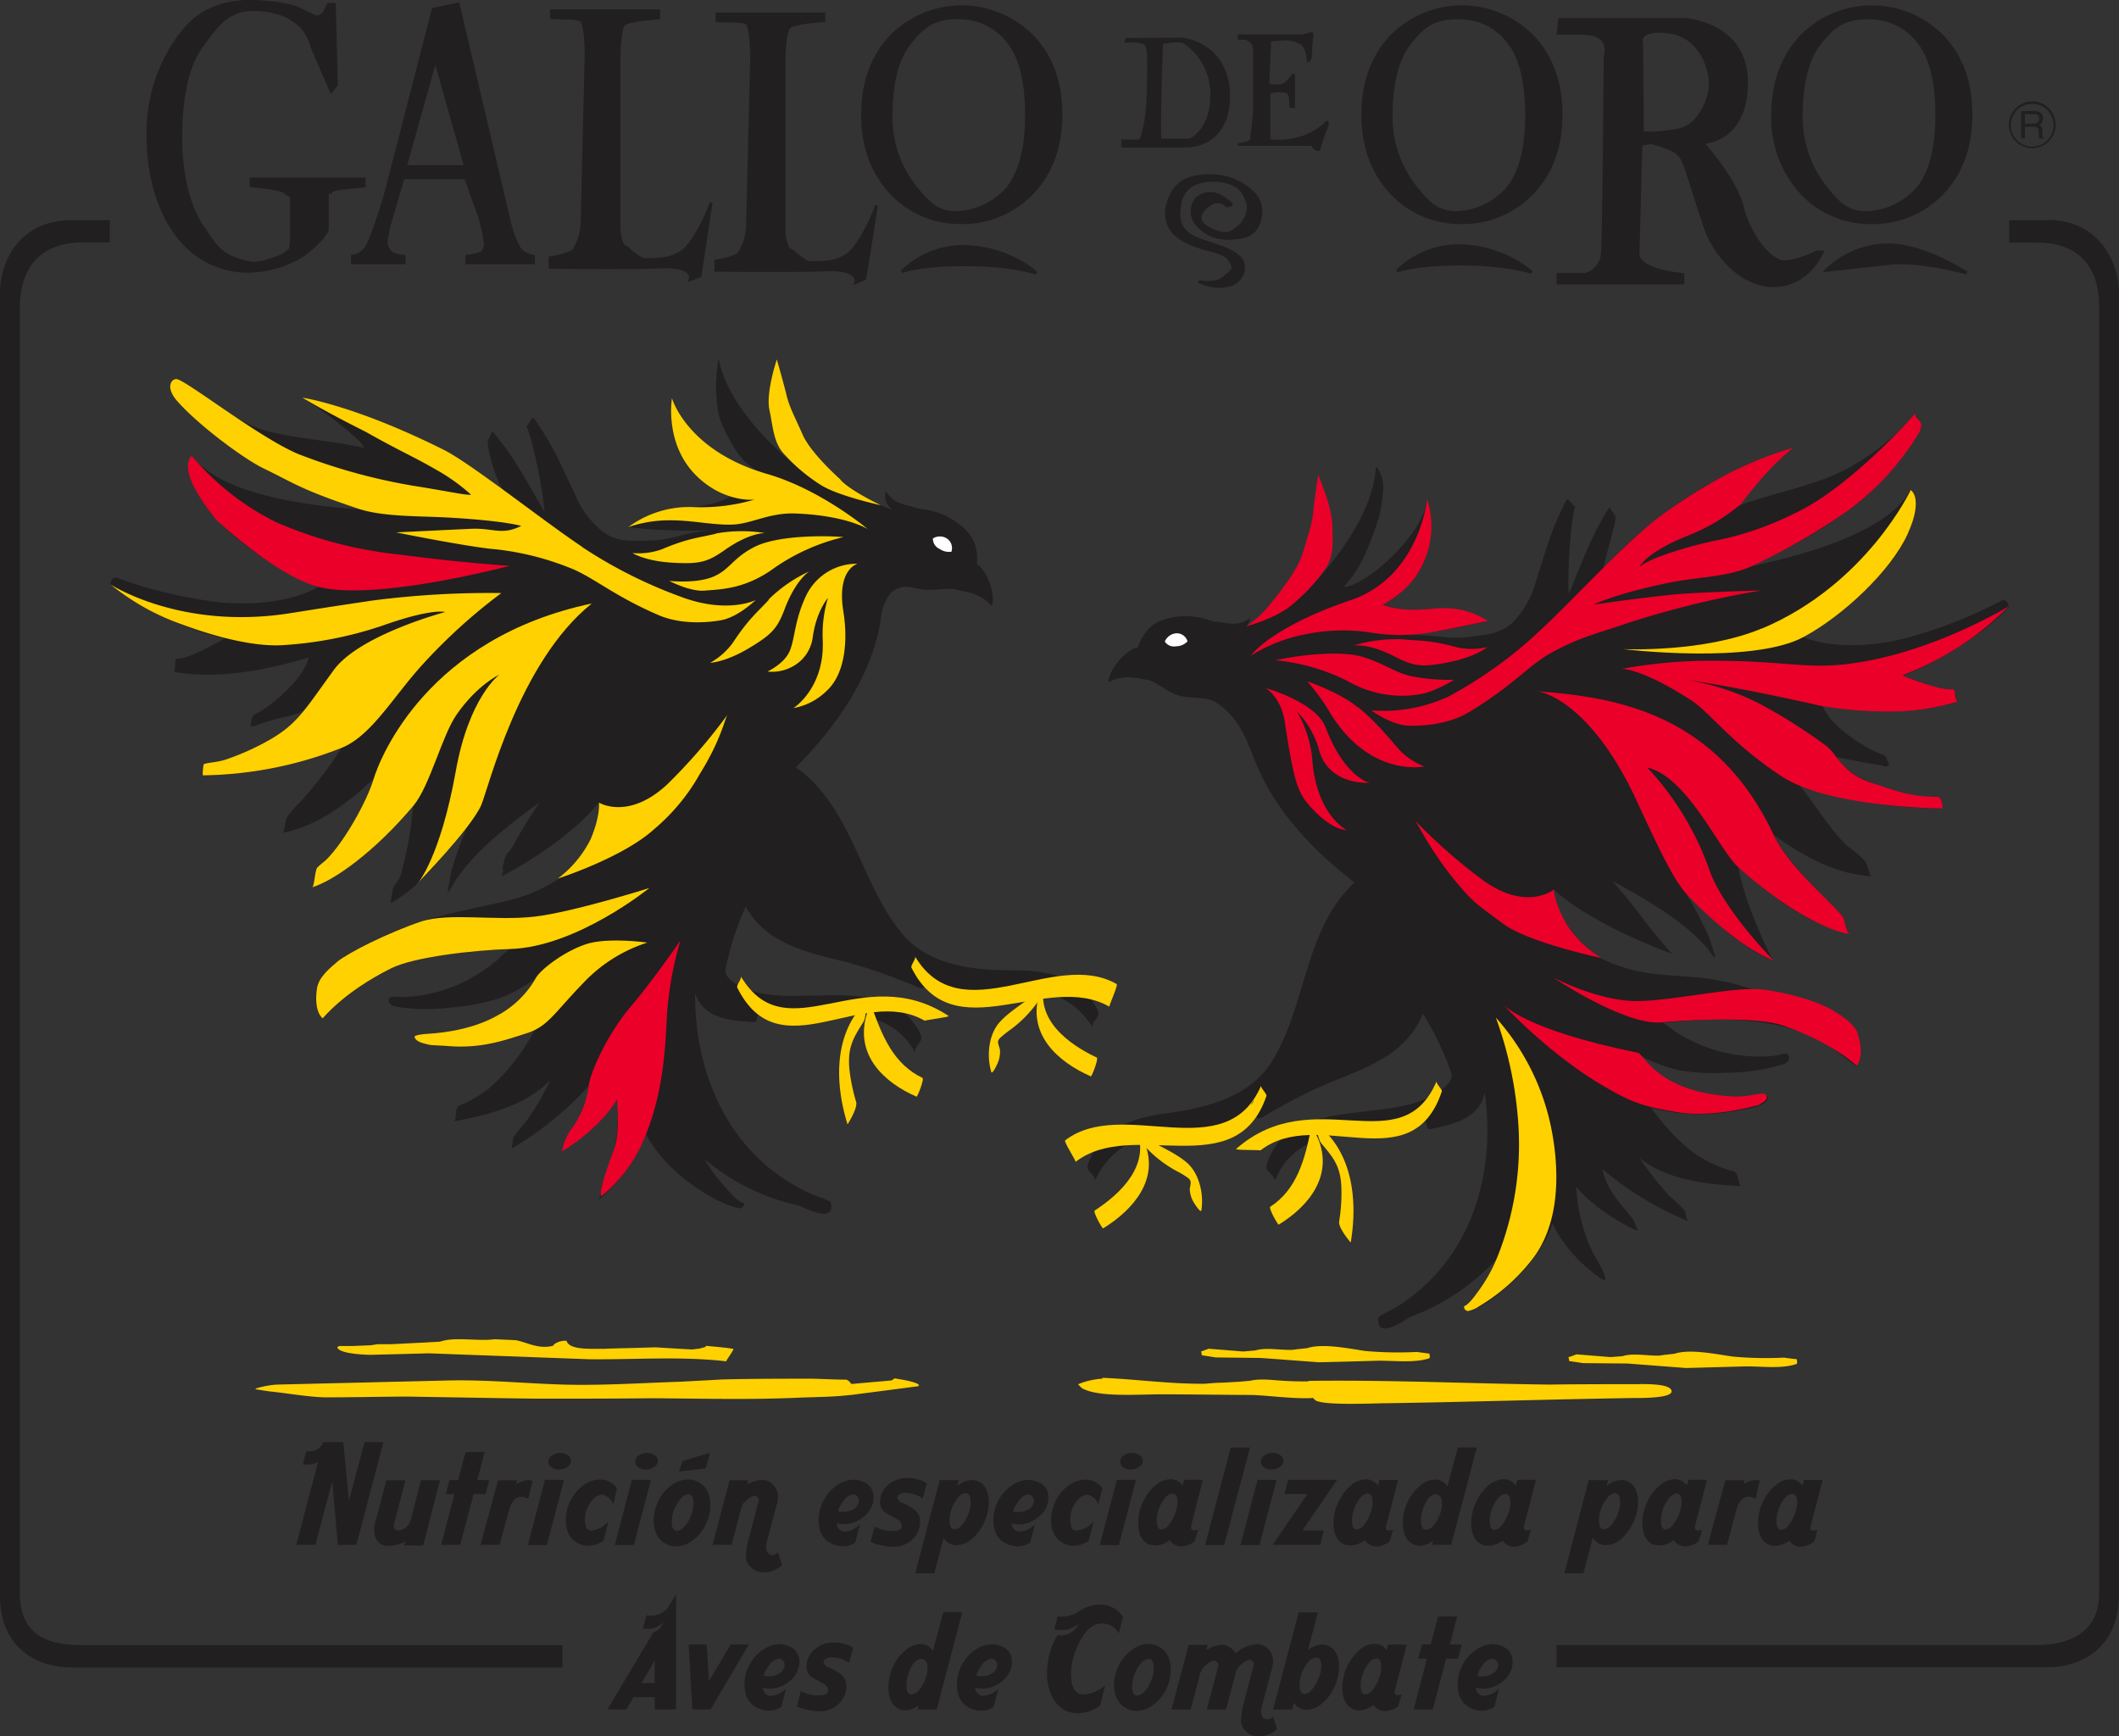 <svg id="Layer_1" data-name="Layer 1" xmlns="http://www.w3.org/2000/svg" viewBox="0 0 406.63 333.19"><rect x="0" y="0" width="406.63" height="333.19" fill="#333333" stroke="none"/><defs><style>.cls-1,.cls-3{fill:#211f1f;}.cls-2,.cls-6{fill:#fff;}.cls-2,.cls-3{fill-rule:evenodd;}.cls-4{fill:#ffd100;}.cls-5{fill:#eb0029;}</style></defs><title>logo</title><path class="cls-1" d="M92.19,303.63l0.06-.23-1.06-12-3.24,12.23H84.29l4.19-15.94a4,4,0,0,1-2.11.53,6.48,6.48,0,0,1-.82,0l0.65-2.53a4.57,4.57,0,0,0,.66,0,2.85,2.85,0,0,0,2.63-1.77H93.3l1.08,11.34,3-11.34H101l-5.18,19.71H92.19Z" transform="translate(-27.43 -7.2)"/><path class="cls-1" d="M103.35,300.76a0.65,0.65,0,0,0,.45.12,2.59,2.59,0,0,0,1.14-.33,2.83,2.83,0,0,0,1.28-1.57l2-7.75h3.64l-3.22,12.52H105l0.22-.77a6.87,6.87,0,0,1-3.24.84c-0.23,0-.4,0-0.57,0-1.45-.35-2.18-1.41-2.18-3.15a4.69,4.69,0,0,1,.08-0.84l2.26-8.57h3.66L103,299.8c0,0.09,0,.18,0,0.27a0.78,0.78,0,0,0,.42.7" transform="translate(-27.43 -7.2)"/><polygon class="cls-1" points="88.31 296.43 84.66 296.43 87.2 286.7 85.54 286.7 86.25 284.01 87.92 284.01 89.35 278.61 93 278.61 91.59 284.01 93.89 284.01 93.15 286.7 90.88 286.7 88.31 296.43"/><path class="cls-1" d="M129.61,291.39l-0.82,3.43a2.49,2.49,0,0,0-1.28-.42c-1,0-1.68.66-2.22,1.93l-2,7.31h-3.65l3.37-12.4h3.64l-0.19.78a4.51,4.51,0,0,1,2.34-.8,1.47,1.47,0,0,1,.8.18" transform="translate(-27.43 -7.2)"/><path class="cls-1" d="M135.66,291.17l-3.29,12.5h-3.64l3.27-12.5h3.66Zm-0.84-2a2.36,2.36,0,0,1-1.53-.41,1.28,1.28,0,0,1-.65-1.08,1.4,1.4,0,0,1,.65-1.15,2.74,2.74,0,0,1,3.06-.12,1.33,1.33,0,0,1,.64,1.09,1.41,1.41,0,0,1-.64,1.14,2.53,2.53,0,0,1-1.53.52" transform="translate(-27.43 -7.2)"/><path class="cls-1" d="M145.11,295.85a2.91,2.91,0,0,0-2-1.84,0.59,0.59,0,0,0-.27,0,2.31,2.31,0,0,0-1.43.7,5.26,5.26,0,0,0-1.34,2.06,5.63,5.63,0,0,0-.4,2,4.13,4.13,0,0,0,.21,1.32,1,1,0,0,0,.93.82,5,5,0,0,0,3.4-1.81l-1,3.77a5.67,5.67,0,0,1-3,.94,3.81,3.81,0,0,1-1.72-.42c-1.65-.78-2.48-2.31-2.48-4.56a8.31,8.31,0,0,1,3.33-6.6,5.47,5.47,0,0,1,3.22-1.12,3.87,3.87,0,0,1,3.26,1.65Z" transform="translate(-27.43 -7.2)"/><path class="cls-1" d="M152.34,291.17l-3.28,12.5h-3.65l3.28-12.5h3.65Zm-0.85-2a2.4,2.4,0,0,1-1.53-.41,1.26,1.26,0,0,1-.63-1.08,1.38,1.38,0,0,1,.63-1.15,2.56,2.56,0,0,1,1.53-.53,2.45,2.45,0,0,1,1.53.41,1.29,1.29,0,0,1,.64,1.09,1.38,1.38,0,0,1-.64,1.14,2.49,2.49,0,0,1-1.53.52" transform="translate(-27.43 -7.2)"/><path class="cls-1" d="M155.37,303.51c-1.68-.81-2.49-2.35-2.49-4.62a8.2,8.2,0,0,1,.86-3.62,7.87,7.87,0,0,1,2.52-3.06,5.45,5.45,0,0,1,3.22-1.12,3.9,3.9,0,0,1,1.78.39c1.67,0.81,2.48,2.33,2.48,4.6a7.93,7.93,0,0,1-.87,3.61,7.79,7.79,0,0,1-2.5,3.07,5.43,5.43,0,0,1-3.24,1.16,3.79,3.79,0,0,1-1.76-.4m4.15-9.61a2.16,2.16,0,0,0-1.36.75,7,7,0,0,0-1.27,2,6.66,6.66,0,0,0-.56,2.56c0,1.16.35,1.74,1,1.74a2,2,0,0,0,1.35-.76,6.13,6.13,0,0,0,1.27-2,6.65,6.65,0,0,0,.55-2.51c0-1.18-.33-1.77-1-1.77m-1.78-4.36,0.69-2,5.27-1.59-0.82,3Z" transform="translate(-27.43 -7.2)"/><path class="cls-1" d="M175.58,305.6a1.43,1.43,0,0,0,1.12-.5l0.81,2.38a5,5,0,0,1-3.57,1.42,3.2,3.2,0,0,1-2.51-1.08,2.78,2.78,0,0,1-.87-1.88q0,0.12.24-2.31l2.19-8.32a0.61,0.61,0,0,0,.06-0.25,0.74,0.74,0,0,0-.42-0.69,0.63,0.63,0,0,0-.42-0.16,1.76,1.76,0,0,0-1,.44c-0.26.21-.52,0.44-0.78,0.66a2.52,2.52,0,0,0-.62.77l-2,7.56h-3.65l3.28-12.4H171l-0.21.84a5.56,5.56,0,0,1,2.89-.87,3.62,3.62,0,0,1,.87.09,3.34,3.34,0,0,1,2.18,3.23,3.79,3.79,0,0,1-.09.77l-2.22,8.32c0,1.25.36,1.9,1.15,2" transform="translate(-27.43 -7.2)"/><path class="cls-1" d="M188,299.48a1.66,1.66,0,0,0,.77,1.4,3.3,3.3,0,0,0,.4.21,4.37,4.37,0,0,0,3.3-1.41l-0.93,3.53a4.27,4.27,0,0,1-2.37.7,4.94,4.94,0,0,1-2.22-.55c-1.62-.77-2.43-2.29-2.43-4.52a8.24,8.24,0,0,1,3.4-6.56,5.79,5.79,0,0,1,3.32-1.14,4,4,0,0,1,1.72.36,3,3,0,0,1,2.09,3.16,3.12,3.12,0,0,1-.09.82,5.11,5.11,0,0,1-2,2.92,5.8,5.8,0,0,1-3.56,1.27,5.11,5.11,0,0,1-1.39-.19m0.21-2.28a5.1,5.1,0,0,0,1,.09,3.62,3.62,0,0,0,2.17-.62,2.09,2.09,0,0,0,.87-1.52,1.2,1.2,0,0,0-.33-0.8,0.88,0.88,0,0,0-.72-0.41,2.55,2.55,0,0,0-1.89,1.21,6.34,6.34,0,0,0-1.11,2.06" transform="translate(-27.43 -7.2)"/><path class="cls-1" d="M204.5,294.73a6,6,0,0,0-3.55-1.09,1.68,1.68,0,0,0-.89.3,0.82,0.82,0,0,0-.45.71,1.8,1.8,0,0,0,1.14,1,12,12,0,0,1,2.1,1.2,2.77,2.77,0,0,1,1.13,2.22,4.59,4.59,0,0,1-1.52,3.58,5.45,5.45,0,0,1-3.78,1.36,10.21,10.21,0,0,1-2.18-.32,5.4,5.4,0,0,1-2-.66l0.74-2.91a7.1,7.1,0,0,0,3.49.84c1.17,0,1.75-.33,1.75-1a1.64,1.64,0,0,0-1-1.32c-0.71-.4-1.39-0.77-2.08-1.14a2.45,2.45,0,0,1-1.09-2,4.34,4.34,0,0,1,1.6-3.4,5.32,5.32,0,0,1,3.57-1.28,6.57,6.57,0,0,1,3.79,1Z" transform="translate(-27.43 -7.2)"/><path class="cls-1" d="M208.52,302.25l-1.81,6.84h-3.65l4.69-17.88h3.65l-0.29,1.14a4.49,4.49,0,0,1,2.82-1.14,3.07,3.07,0,0,1,1.14.19c1.4,0.6,2.09,2,2.09,4.09a9.13,9.13,0,0,1-.79,3.6,8.75,8.75,0,0,1-2.36,3.34,4.55,4.55,0,0,1-3,1.26,2.82,2.82,0,0,1-2.51-1.44m4.19-8.55a2,2,0,0,0-1.36.82,6.27,6.27,0,0,0-1.22,2.06,6.7,6.7,0,0,0-.47,2.31c0,1.18.33,1.76,1,1.76a2,2,0,0,0,1.37-.81,6.68,6.68,0,0,0,1.24-2.1,6.36,6.36,0,0,0,.46-2.27c0-1.17-.33-1.76-1-1.76" transform="translate(-27.43 -7.2)"/><path class="cls-1" d="M221.56,299.48a1.65,1.65,0,0,0,.77,1.4,3.57,3.57,0,0,0,.4.21,4.43,4.43,0,0,0,3.31-1.41l-0.94,3.53a4.3,4.3,0,0,1-2.37.7,5,5,0,0,1-2.23-.55c-1.63-.77-2.43-2.29-2.43-4.52a8,8,0,0,1,.84-3.52,7.65,7.65,0,0,1,2.58-3,5.7,5.7,0,0,1,3.3-1.14,3.9,3.9,0,0,1,1.7.36,3,3,0,0,1,2.1,3.16,3.17,3.17,0,0,1-.08.82,5,5,0,0,1-2,2.92,5.72,5.72,0,0,1-3.56,1.27,5.12,5.12,0,0,1-1.37-.19m0.22-2.28a5,5,0,0,0,1,.09,3.6,3.6,0,0,0,2.19-.62,2.06,2.06,0,0,0,.87-1.52,1.22,1.22,0,0,0-.32-0.8,0.87,0.87,0,0,0-.74-0.41,2.56,2.56,0,0,0-1.87,1.21,6.28,6.28,0,0,0-1.11,2.06" transform="translate(-27.43 -7.2)"/><path class="cls-1" d="M238.18,295.85a2.89,2.89,0,0,0-1.95-1.84,0.62,0.62,0,0,0-.27,0,2.26,2.26,0,0,0-1.42.7,5.25,5.25,0,0,0-1.36,2.06,5.7,5.7,0,0,0-.39,2,3.55,3.55,0,0,0,.22,1.32,1,1,0,0,0,.92.82,5,5,0,0,0,3.41-1.81l-1,3.77a5.66,5.66,0,0,1-3,.94,3.81,3.81,0,0,1-1.72-.42c-1.65-.78-2.49-2.31-2.49-4.56a8.07,8.07,0,0,1,.86-3.58,7.88,7.88,0,0,1,2.51-3,5.42,5.42,0,0,1,3.21-1.12,3.82,3.82,0,0,1,3.25,1.65Z" transform="translate(-27.43 -7.2)"/><path class="cls-1" d="M245.41,291.17l-3.27,12.5h-3.66l3.27-12.5h3.66Zm-0.85-2a2.46,2.46,0,0,1-1.54-.41,1.31,1.31,0,0,1-.63-1.08,1.44,1.44,0,0,1,.63-1.15,2.63,2.63,0,0,1,1.54-.53,2.33,2.33,0,0,1,1.51.41,1.32,1.32,0,0,1,.67,1.09,1.4,1.4,0,0,1-.67,1.14,2.36,2.36,0,0,1-1.51.52" transform="translate(-27.43 -7.2)"/><path class="cls-1" d="M248,303.62c-1.42-.62-2.15-2-2.15-4.25a9.27,9.27,0,0,1,.79-3.68,9.09,9.09,0,0,1,2.38-3.35,4.66,4.66,0,0,1,3-1.3,2.77,2.77,0,0,1,2.35,1.2l0.3-1.08h3.57L256,300a1.25,1.25,0,0,0,0,.34,0.49,0.49,0,0,0,.61.52,2.13,2.13,0,0,0,.76-0.17L256.64,303a4.71,4.71,0,0,1-2.55.93,2.72,2.72,0,0,1-2.23-1.19,4.57,4.57,0,0,1-2.72,1,3.18,3.18,0,0,1-1.13-.2m4.41-9.76a1.93,1.93,0,0,0-1.35.78,6.1,6.1,0,0,0-1.22,2.08,6.36,6.36,0,0,0-.44,2.29c0,1.18.3,1.76,0.93,1.76a2,2,0,0,0,1.35-.85,6.67,6.67,0,0,0,1.22-2.15,6,6,0,0,0,.48-2.23c0-1.13-.31-1.68-1-1.68" transform="translate(-27.43 -7.2)"/><polygon class="cls-1" points="234.91 296.47 231.26 296.47 236.17 277.77 239.87 277.77 234.91 296.47"/><path class="cls-1" d="M272.4,291.17l-3.28,12.5h-3.65l3.28-12.5h3.66Zm-0.86-2a2.43,2.43,0,0,1-1.52-.41,1.3,1.3,0,0,1-.65-1.08,1.43,1.43,0,0,1,.65-1.15,2.61,2.61,0,0,1,1.52-.53,2.47,2.47,0,0,1,1.54.41,1.31,1.31,0,0,1,.63,1.09,1.39,1.39,0,0,1-.63,1.14,2.51,2.51,0,0,1-1.54.52" transform="translate(-27.43 -7.2)"/><polygon class="cls-1" points="249.9 293.7 254.02 293.7 253.36 296.43 244.21 296.43 250.9 286.68 246.49 286.68 247.19 283.97 253.2 283.97 256.58 283.97 249.9 293.7"/><path class="cls-1" d="M285.47,303.62q-2.14-.93-2.14-4.25a9.77,9.77,0,0,1,3.17-7,4.66,4.66,0,0,1,3-1.3,2.75,2.75,0,0,1,2.35,1.2l0.28-1.08h3.58L293.43,300a1,1,0,0,0-.06.34,0.51,0.51,0,0,0,.62.52,2.23,2.23,0,0,0,.77-0.17L294.09,303a4.57,4.57,0,0,1-2.54.93,2.68,2.68,0,0,1-2.2-1.19,4.6,4.6,0,0,1-2.75,1,3.15,3.15,0,0,1-1.13-.2m4.41-9.76a2,2,0,0,0-1.37.78,6.61,6.61,0,0,0-1.18,2.08,6,6,0,0,0-.46,2.29c0,1.18.31,1.76,0.93,1.76a2,2,0,0,0,1.34-.85,6.13,6.13,0,0,0,1.22-2.15,5.89,5.89,0,0,0,.47-2.23c0-1.13-.31-1.68-1-1.68" transform="translate(-27.43 -7.2)"/><path class="cls-1" d="M298.73,303.56c-1.4-.61-2.1-2-2.1-4.2a9.14,9.14,0,0,1,.77-3.62,9.31,9.31,0,0,1,2.4-3.35,4.69,4.69,0,0,1,3-1.27,2.75,2.75,0,0,1,2.38,1.31l2-7.47h3.65l-4.93,18.66h-3.68l0.24-.81a4.51,4.51,0,0,1-2.58,1,3,3,0,0,1-1.11-.22m4.19-9.66q-1.43,0-2.41,2.66a6.56,6.56,0,0,0-.45,2.32c0,1.23.33,1.83,1,1.83a2,2,0,0,0,1.4-.81,6.22,6.22,0,0,0,1.21-2.1,5.45,5.45,0,0,0,.44-2c0-1.25-.4-1.87-1.19-1.87" transform="translate(-27.43 -7.2)"/><path class="cls-1" d="M311.91,303.62c-1.43-.62-2.15-2-2.15-4.25a9.36,9.36,0,0,1,.81-3.68,9.09,9.09,0,0,1,2.38-3.35,4.64,4.64,0,0,1,3-1.3,2.79,2.79,0,0,1,2.36,1.2l0.29-1.08h3.58L319.88,300a1.13,1.13,0,0,0,0,.34,0.49,0.49,0,0,0,.6.52,2.16,2.16,0,0,0,.76-0.17L320.53,303A4.61,4.61,0,0,1,318,304a2.71,2.71,0,0,1-2.23-1.19,4.51,4.51,0,0,1-2.72,1,3.2,3.2,0,0,1-1.13-.2m4.41-9.76a2,2,0,0,0-1.35.78,6,6,0,0,0-1.21,2.08,6,6,0,0,0-.46,2.29c0,1.18.31,1.76,0.94,1.76a2,2,0,0,0,1.34-.85,6.47,6.47,0,0,0,1.21-2.15,5.91,5.91,0,0,0,.48-2.23c0-1.13-.31-1.68-1-1.68" transform="translate(-27.43 -7.2)"/><path class="cls-1" d="M333.08,302.25l-1.8,6.84h-3.65l4.67-17.88H336l-0.29,1.14a4.56,4.56,0,0,1,2.84-1.14,3.18,3.18,0,0,1,1.13.19c1.41,0.6,2.09,2,2.09,4.09a10,10,0,0,1-3.16,6.94,4.59,4.59,0,0,1-3,1.26,2.85,2.85,0,0,1-2.51-1.44m4.21-8.55a1.94,1.94,0,0,0-1.36.82,7.09,7.09,0,0,0-1.7,4.37c0,1.18.34,1.76,1,1.76a2.06,2.06,0,0,0,1.39-.81,6.93,6.93,0,0,0,1.23-2.1,6.68,6.68,0,0,0,.46-2.27c0-1.17-.35-1.76-1-1.76" transform="translate(-27.43 -7.2)"/><path class="cls-1" d="M344.75,303.62c-1.44-.62-2.14-2-2.14-4.25a9.33,9.33,0,0,1,.79-3.68,9.42,9.42,0,0,1,2.38-3.35,4.71,4.71,0,0,1,3-1.3,2.76,2.76,0,0,1,2.36,1.2l0.29-1.08H355l-2.3,8.85a1.14,1.14,0,0,0,0,.34,0.5,0.5,0,0,0,.61.52,2.13,2.13,0,0,0,.76-0.17L353.38,303a4.65,4.65,0,0,1-2.55.93,2.71,2.71,0,0,1-2.22-1.19,4.53,4.53,0,0,1-2.72,1,3.23,3.23,0,0,1-1.14-.2m4.42-9.76a2,2,0,0,0-1.36.78,6.95,6.95,0,0,0-1.65,4.37c0,1.18.29,1.76,0.92,1.76a1.91,1.91,0,0,0,1.33-.85,5.94,5.94,0,0,0,1.22-2.15,5.8,5.8,0,0,0,.49-2.23c0-1.13-.31-1.68-1-1.68" transform="translate(-27.43 -7.2)"/><path class="cls-1" d="M365.12,291.39l-0.81,3.43a2.57,2.57,0,0,0-1.31-.42c-0.95,0-1.67.66-2.21,1.93l-1.95,7.31h-3.67l3.35-12.4h3.66L362,292a4.61,4.61,0,0,1,2.36-.8,1.49,1.49,0,0,1,.8.18" transform="translate(-27.43 -7.2)"/><path class="cls-1" d="M366.92,303.62q-2.13-.93-2.13-4.25a9.7,9.7,0,0,1,3.17-7,4.62,4.62,0,0,1,3-1.3,2.76,2.76,0,0,1,2.36,1.2l0.29-1.08h3.58l-2.3,8.85a1,1,0,0,0-.06.34,0.49,0.49,0,0,0,.6.52,2.12,2.12,0,0,0,.77-0.17L375.56,303A4.67,4.67,0,0,1,373,304a2.69,2.69,0,0,1-2.21-1.19,4.6,4.6,0,0,1-2.72,1,3.18,3.18,0,0,1-1.14-.2m4.41-9.76a2,2,0,0,0-1.37.78,6,6,0,0,0-1.19,2.08,6.09,6.09,0,0,0-.45,2.29c0,1.18.31,1.76,0.92,1.76a2,2,0,0,0,1.37-.85,6.58,6.58,0,0,0,1.19-2.15,6,6,0,0,0,.5-2.23c0-1.13-.32-1.68-1-1.68" transform="translate(-27.43 -7.2)"/><path class="cls-1" d="M153.06,332.86H149l-1.35,2.34H144l8.77-14.7a3.86,3.86,0,0,0,2-2,4.61,4.61,0,0,1-3.21,1.25,2.58,2.58,0,0,1-.75-0.09l0.69-2.52a4.2,4.2,0,0,0,4.24-1.63l1.43-2.39V335.2h-4.1v-2.34Zm-2.51-2.71h2.51v-4.34Z" transform="translate(-27.43 -7.2)"/><polygon class="cls-1" points="132.84 328.01 132.86 327.94 132.15 315.54 135.61 315.54 136.03 322.61 140.22 315.56 143.7 315.56 136.35 328.01 132.84 328.01"/><path class="cls-1" d="M173.81,331a1.68,1.68,0,0,0,.76,1.39,3.12,3.12,0,0,0,.41.22,4.43,4.43,0,0,0,3.3-1.39l-0.93,3.51a4.3,4.3,0,0,1-2.37.72,5,5,0,0,1-2.22-.54c-1.64-.8-2.46-2.29-2.46-4.53a8.14,8.14,0,0,1,.85-3.53,7.69,7.69,0,0,1,2.58-3A5.67,5.67,0,0,1,177,322.7a4.18,4.18,0,0,1,1.73.37,3,3,0,0,1,2.09,3.15,4.78,4.78,0,0,1-.09.82,5.09,5.09,0,0,1-2,2.92,5.76,5.76,0,0,1-3.58,1.26,5.49,5.49,0,0,1-1.38-.18m0.2-2.3a4.3,4.3,0,0,0,1,.12,3.45,3.45,0,0,0,2.17-.65,2.07,2.07,0,0,0,.88-1.53,1.3,1.3,0,0,0-.31-0.8,0.92,0.92,0,0,0-.76-0.42,2.6,2.6,0,0,0-1.87,1.21,6.32,6.32,0,0,0-1.12,2.05" transform="translate(-27.43 -7.2)"/><path class="cls-1" d="M190.35,326.27a6,6,0,0,0-3.55-1.06,1.93,1.93,0,0,0-.9.28,0.87,0.87,0,0,0-.45.72,1.76,1.76,0,0,0,1.13,1,14.12,14.12,0,0,1,2.13,1.2,2.8,2.8,0,0,1,1.12,2.21,4.55,4.55,0,0,1-1.52,3.6,5.42,5.42,0,0,1-3.77,1.36,10.22,10.22,0,0,1-2.17-.32,6,6,0,0,1-2-.65l0.74-2.91a7.11,7.11,0,0,0,3.5.83c1.16,0,1.74-.31,1.74-1a1.59,1.59,0,0,0-1-1.31c-0.7-.39-1.39-0.76-2.08-1.15a2.42,2.42,0,0,1-1.07-2,4.22,4.22,0,0,1,1.59-3.39,5.31,5.31,0,0,1,3.56-1.3,6.44,6.44,0,0,1,3.78,1Z" transform="translate(-27.43 -7.2)"/><path class="cls-1" d="M200,335.12c-1.41-.59-2.09-2-2.09-4.19a9.46,9.46,0,0,1,.75-3.62,9.15,9.15,0,0,1,2.41-3.34,4.57,4.57,0,0,1,3-1.29,2.71,2.71,0,0,1,2.38,1.32l2-7.47h3.65l-4.92,18.68h-3.67l0.24-.83a4.53,4.53,0,0,1-2.6,1,2.74,2.74,0,0,1-1.11-.21m4.21-9.65c-1,0-1.77.87-2.44,2.66a6.67,6.67,0,0,0-.44,2.32c0,1.22.32,1.84,1,1.84a2,2,0,0,0,1.41-.83,6.24,6.24,0,0,0,1.21-2.1,5.38,5.38,0,0,0,.43-2c0-1.25-.4-1.86-1.16-1.86" transform="translate(-27.43 -7.2)"/><path class="cls-1" d="M214.56,331a1.63,1.63,0,0,0,.78,1.39,1.54,1.54,0,0,0,.38.22,4.42,4.42,0,0,0,3.31-1.39l-0.93,3.51a4.32,4.32,0,0,1-2.38.72,5.09,5.09,0,0,1-2.23-.54c-1.61-.8-2.44-2.29-2.44-4.53a7.88,7.88,0,0,1,.87-3.53,7.59,7.59,0,0,1,2.55-3,5.78,5.78,0,0,1,3.31-1.15,4.19,4.19,0,0,1,1.73.37,3,3,0,0,1,2.09,3.15,4.22,4.22,0,0,1-.08.82,5.15,5.15,0,0,1-2,2.92,5.83,5.83,0,0,1-3.59,1.26,5.54,5.54,0,0,1-1.37-.18m0.2-2.3a4.35,4.35,0,0,0,1,.12,3.47,3.47,0,0,0,2.18-.65,2.05,2.05,0,0,0,.87-1.53,1.22,1.22,0,0,0-.31-0.8,1,1,0,0,0-.74-0.42,2.63,2.63,0,0,0-1.9,1.21,6.87,6.87,0,0,0-1.11,2.05" transform="translate(-27.43 -7.2)"/><path class="cls-1" d="M230.36,320.92a3.13,3.13,0,0,0,.76.08,3.55,3.55,0,0,0,3.26-2.26,4.5,4.5,0,0,1-3.57,1.21,10,10,0,0,1-1.07-.05l0.65-2.52a6.84,6.84,0,0,0,3.7-.71,7.56,7.56,0,0,1,4.41-1.58,5.21,5.21,0,0,1,4.45,2.39l-0.83,3.11a4,4,0,0,0-.71-0.87,2.83,2.83,0,0,0-1.89-.93,2.74,2.74,0,0,0-.68-0.07c-2,0-3.65,1.78-5.05,5.33a12,12,0,0,0-.83,4.31c0,2,.45,3.25,1.33,3.72a4.44,4.44,0,0,0,.77.26,6.7,6.7,0,0,0,4.47-1.79l-1,3.93a7.56,7.56,0,0,1-4.28,1.46,5.17,5.17,0,0,1-2.54-.63,5.94,5.94,0,0,1-2.49-2.76,10.2,10.2,0,0,1-.87-4.24,14.55,14.55,0,0,1,2-7.38" transform="translate(-27.43 -7.2)"/><path class="cls-1" d="M243.71,335.06q-2.49-1.21-2.49-4.62a8.1,8.1,0,0,1,.88-3.62,7.87,7.87,0,0,1,2.5-3,5.48,5.48,0,0,1,3.23-1.17,3.87,3.87,0,0,1,1.78.44c1.66,0.79,2.48,2.31,2.48,4.59a8.13,8.13,0,0,1-.87,3.62,7.9,7.9,0,0,1-2.53,3.06,5.46,5.46,0,0,1-3.23,1.14,3.86,3.86,0,0,1-1.76-.4m4.14-9.59a2.09,2.09,0,0,0-1.35.74,6.32,6.32,0,0,0-1.25,2,6.67,6.67,0,0,0-.57,2.56c0,1.17.36,1.74,1,1.74a2.19,2.19,0,0,0,1.35-.73,6,6,0,0,0,1.28-2.06,6.2,6.2,0,0,0,.54-2.51c0-1.16-.34-1.75-1-1.75" transform="translate(-27.43 -7.2)"/><path class="cls-1" d="M270.57,337.11a1.42,1.42,0,0,0,1.15-.48l0.8,2.34a5.15,5.15,0,0,1-3.57,1.42,3.27,3.27,0,0,1-2.52-1.09,2.9,2.9,0,0,1-.89-1.88c0,0.13.1-.61,0.25-2.21l2.2-8.41a0.88,0.88,0,0,0,.06-0.27,0.77,0.77,0,0,0-.42-0.69,0.74,0.74,0,0,0-.45-0.15,1.73,1.73,0,0,0-1,.45l-0.86.67a3.38,3.38,0,0,0-.63.88l-2,7.53H259l2.22-8.28a0.88,0.88,0,0,0,0-.26,0.75,0.75,0,0,0-.42-0.7,0.54,0.54,0,0,0-.43-0.14,1.74,1.74,0,0,0-1,.45,8.79,8.79,0,0,0-1.13,1,4.33,4.33,0,0,0-.7,1.79h0l-1.63,6.16h-3.67l3.29-12.41h3.65l-0.26,1a5.85,5.85,0,0,1,3-1,2.33,2.33,0,0,1,.87.13,3.58,3.58,0,0,1,1.75,1.53,6.45,6.45,0,0,1,4.17-1.79,2.61,2.61,0,0,1,.85.13,3.27,3.27,0,0,1,2.17,3.21,3.6,3.6,0,0,1-.08.77l-2.23,8.41a2.54,2.54,0,0,0,.34,1.56,1.39,1.39,0,0,0,.8.34" transform="translate(-27.43 -7.2)"/><path class="cls-1" d="M275.76,333.86l-0.39,1.38h-3.64l4.91-18.65h3.69l-1.92,7.26a4.39,4.39,0,0,1,2.75-1.08,2.77,2.77,0,0,1,1.09.21c1.42,0.6,2.14,2,2.14,4.08a8.85,8.85,0,0,1-.8,3.6A8.65,8.65,0,0,1,281.2,334a4.47,4.47,0,0,1-3,1.27,2.77,2.77,0,0,1-2.48-1.39m4.17-8.6a2.14,2.14,0,0,0-1.39.8,6.86,6.86,0,0,0-1.22,2.08,6.79,6.79,0,0,0-.48,2.31c0,1.17.34,1.77,1,1.77a2,2,0,0,0,1.38-.83,7.15,7.15,0,0,0,1.25-2.1A6.54,6.54,0,0,0,281,327c0-1.18-.35-1.76-1-1.76" transform="translate(-27.43 -7.2)"/><path class="cls-1" d="M287.17,335.17c-1.44-.62-2.16-2-2.16-4.24a9.79,9.79,0,0,1,3.17-7,4.66,4.66,0,0,1,3-1.3,2.77,2.77,0,0,1,2.35,1.21l0.27-1.07h3.58l-2.3,8.83a1.58,1.58,0,0,0-.06.34,0.51,0.51,0,0,0,.62.52,1.88,1.88,0,0,0,.76-0.16l-0.67,2.32a4.5,4.5,0,0,1-2.52.9,2.71,2.71,0,0,1-2.24-1.18,4.43,4.43,0,0,1-2.71,1.06,2.92,2.92,0,0,1-1.13-.21m4.41-9.76a2,2,0,0,0-1.37.8,7.13,7.13,0,0,0-1.64,4.34c0,1.18.29,1.77,0.92,1.77a2,2,0,0,0,1.35-.84,6.41,6.41,0,0,0,1.22-2.16,6,6,0,0,0,.48-2.23c0-1.12-.32-1.69-1-1.69" transform="translate(-27.43 -7.2)"/><polygon class="cls-1" points="274.94 328.01 271.28 328.01 273.83 318.27 272.15 318.27 272.87 315.56 274.54 315.56 275.97 310.17 279.63 310.17 278.23 315.56 280.51 315.56 279.78 318.27 277.5 318.27 274.94 328.01"/><path class="cls-1" d="M310.66,331a1.68,1.68,0,0,0,.75,1.39,2.88,2.88,0,0,0,.4.22,4.38,4.38,0,0,0,3.3-1.39l-0.93,3.51a4.25,4.25,0,0,1-2.38.72,5.09,5.09,0,0,1-2.22-.54c-1.61-.8-2.43-2.29-2.43-4.53a7.9,7.9,0,0,1,.86-3.53,7.69,7.69,0,0,1,2.56-3,5.73,5.73,0,0,1,3.3-1.15,4,4,0,0,1,1.72.37,3,3,0,0,1,2.09,3.15,4,4,0,0,1-.07.82,5.16,5.16,0,0,1-2,2.92,5.7,5.7,0,0,1-3.57,1.26,5.49,5.49,0,0,1-1.36-.18m0.21-2.3a4.07,4.07,0,0,0,1,.12,3.4,3.4,0,0,0,2.15-.65,2,2,0,0,0,.88-1.53,1.22,1.22,0,0,0-.32-0.8,0.89,0.89,0,0,0-.73-0.42,2.65,2.65,0,0,0-1.9,1.21,6.56,6.56,0,0,0-1.08,2.05" transform="translate(-27.43 -7.2)"/><path class="cls-1" d="M43.3,322.87c-5.43,0-12.07-1-12.07-10V66c0-5.52,2.44-12.28,12.07-12.28h5.2V49.46H41.07c-10,0-13.65,8.09-13.65,13.86v250c0,10.8,8,13.85,13.65,13.85h94.29v-4.28H43.3Z" transform="translate(-27.43 -7.2)"/><path class="cls-1" d="M420.42,49.46H413v4.28h5.2c9.92,0,12.06,6.76,12.06,12.28V312.85c0,7.47-5.5,10-12.06,10H326.13v4.27h94.29c6.2,0,13.63-3.62,13.63-13.85v-250c0-5.77-3.88-13.86-13.63-13.86" transform="translate(-27.43 -7.2)"/><path class="cls-2" d="M349.09,58.9h0Z" transform="translate(-27.43 -7.2)"/><path class="cls-1" d="M225.35,13.61a19.34,19.34,0,0,0-26.76,0h0c-3.9,3.9-5.91,9.15-5.91,15.61,0,6.14,1.88,11.25,5.53,15.17A18.31,18.31,0,0,0,212,50.18a18.55,18.55,0,0,0,13.19-5.24c4-3.89,6.1-9.16,6.1-15.73s-2-11.71-5.9-15.6m-4.84,29.55a13.27,13.27,0,0,1-9.72,4.56c-3.2,0-4.93-1.52-7.46-4.68a21.18,21.18,0,0,1-4.67-13.59c0-6.26,1.18-10.92,3.53-13.84s4.46-5,9.76-4.71a11.41,11.41,0,0,1,8.53,4.29c2.41,2.84,3.62,7.56,3.62,14s-1.21,11-3.59,14" transform="translate(-27.43 -7.2)"/><path class="cls-3" d="M74.18,7.21c-7.29.6-10.61,3.62-13.88,8.68a31.85,31.85,0,0,0-4.74,17.59c0,7.85,2.33,15.23,6.21,19.73a17,17,0,0,0,13.35,6.32A21.14,21.14,0,0,0,84,57.38c3-1.39,6.51-5.1,6.51-6.18V44.4l0,0A1,1,0,0,0,91.33,44c0.37-.34,4.07-0.65,5.27-0.76l1-.08V41.28H75.35v1.85l0.24,0c5.29,0.48,6.26,1,6.41,1.18a1.68,1.68,0,0,0,1.09.66v8.69l-0.21,1.25a7.5,7.5,0,0,1-2.47,1.49L78,57.2l-0.47.1-1.66.15c-5.41-1-6.56-2.72-8.67-5.89l-0.74-1.08c-2.55-3.74-4.07-10-4.07-16.69,0-8,1.29-13.88,3.83-17.37L66.51,16c2.42-3.35,4.51-6.25,8.34-6.62C78.42,9,85.51,10,87,16.16l1.53,3.58,2.37,5.48,0.29-.32,1.05-1.33C92.26,23.37,91.86,8,91.86,8V7.78H90.27L89.38,9.61a1.69,1.69,0,0,1-1.41.51l-0.59-.31L84.5,8.45c-3.75-1.32-9.74-1.28-10.32-1.24M84.5,8.45h0Z" transform="translate(-27.43 -7.2)"/><path class="cls-3" d="M164.74,9.61v1.84l2.36,0.08c1.38,0,3.27,0,3.54.45,0.48,0.69.75,3.84,0.75,6.38l-0.77,31.71a10.44,10.44,0,0,1-1.56,5.56c-0.41.49-2.18,1.07-4.33,1.39l-0.21,0v2.3h0.23c0.17,0,14.69.21,21.27-.07,3.52-.12,4.76.57,5.18,1.18a1.06,1.06,0,0,1,.19.92l-0.25.6,2.43-1.09c0.15-.19,2.31-14.17,2.31-14.17l-0.52-.14c-1.41,4-3.92,8.27-5.48,9.29s-2.53,1.49-7,1.49c-0.63,0-1.95-1.1-2.84-1.84l-1.21-.85a9.79,9.79,0,0,1-.66-2.57V18.62c0-2.43.34-5.4,0.88-6s3.7-1,6.5-1.18l0.25,0V9.61h-21Z" transform="translate(-27.43 -7.2)"/><path class="cls-2" d="M377.63,43.39h0Z" transform="translate(-27.43 -7.2)"/><path class="cls-1" d="M129.84,56.09a4,4,0,0,1-2.39-1.15,19,19,0,0,1-1.9-4.79s-10-42.52-10-42.52l-5.21,1.14-9.31,36.06c-1.61,5.17-2.69,8.25-3.35,9.34a3.43,3.43,0,0,1-2.66,1.91l-0.23,0V57.9h10.46V56.11l-0.24,0a5.45,5.45,0,0,1-2.26-.57,2.43,2.43,0,0,1-.92-2.22L102.24,51l1.8-6.23L105,41.57h11.59l2.78,7.8L120,52s0.26,1.77.26,1.77a2.05,2.05,0,0,1-.53,1.71,9.2,9.2,0,0,1-2.74.59l-0.23,0V57.9h13.31V56.14Zm-24.26-17.2c0.17-.63,4.92-17.61,5.4-19.24,0.43,1.63,5.26,18.61,5.43,19.24H105.58Z" transform="translate(-27.43 -7.2)"/><path class="cls-1" d="M254.67,14.44l-11.25.06-0.19.88,0.37,0a8.24,8.24,0,0,1,3.22.27c0.57,0.3.75,1,.75,3.74,0,1.21,0,2.83-.06,5-0.13,6.69-1.26,9.24-1.43,9.58h-3.44v1.53H255a8.43,8.43,0,0,0,5.78-2.25c1.77-1.7,2.67-4.28,2.67-7.59,0-10.1-8.71-11.17-8.8-11.19m1,19.34s-4.88,0-5.34,0c-0.06-.51-0.09-1.4-0.09-2.67,0-5,.35-14.36.4-15.53,1-.17,3.22-0.44,3.88-0.12a11.59,11.59,0,0,1,5.18,10.09c0,6.43-3.88,8.18-4,8.25" transform="translate(-27.43 -7.2)"/><path class="cls-1" d="M321.33,13.61a19.3,19.3,0,0,0-26.73,0h0c-3.93,3.91-5.92,9.15-5.92,15.61,0,6.13,1.86,11.23,5.53,15.16A18.24,18.24,0,0,0,308,50.18a18.48,18.48,0,0,0,13.16-5.24c4.07-3.9,6.1-9.19,6.1-15.73s-2-11.7-5.91-15.6m-4.84,29.55a13.2,13.2,0,0,1-9.66,4.56c-3.49,0-5.24-1.85-7.5-4.68a21.42,21.42,0,0,1-4.69-13.58c0-6.24,1.2-10.9,3.53-13.84s4.46-5,9.79-4.69a11.24,11.24,0,0,1,8.52,4.27c2.4,2.86,3.61,7.56,3.61,14s-1.21,11.07-3.59,13.95" transform="translate(-27.43 -7.2)"/><path class="cls-1" d="M400,13.61a19.32,19.32,0,0,0-26.74,0h0c-3.92,3.94-5.92,9.2-5.92,15.61a21.56,21.56,0,0,0,5.56,15.16,18.25,18.25,0,0,0,13.74,5.81,18.59,18.59,0,0,0,13.22-5.24c4-3.89,6.06-9.16,6.06-15.73s-2-11.71-5.89-15.6m-4.83,29.55a13.22,13.22,0,0,1-9.68,4.56c-3.22,0-5-1.52-7.48-4.68h0a21.27,21.27,0,0,1-4.69-13.58c0-6.24,1.2-10.9,3.54-13.84s4.46-5,9.76-4.69a11.24,11.24,0,0,1,8.54,4.27c2.43,2.86,3.63,7.57,3.63,14s-1.21,11.07-3.6,13.95" transform="translate(-27.43 -7.2)"/><path class="cls-1" d="M376.15,55.27c-0.17,0-3.81,1.89-6.37,1.89-2.33,0-6.36-4.74-7.73-10.28-1.16-4.72-6-10.53-7.39-12.1,1.85-.23,8.19-1.75,8.19-11.76,0-11.67-12.1-12.36-12.22-12.36H326.46l-0.32,3.2h4.79c2,0,3.36.48,4,1.43a3.18,3.18,0,0,1,.25,2.65c0,0.44-.25,34.67-0.52,37.86a4.3,4.3,0,0,1-3,3.79h-5.5v2.16h24.48V59.6l-0.25,0c-5.92-.63-7.62-2.08-8.11-2.88a1.48,1.48,0,0,1-.24-0.78,1.23,1.23,0,0,1,0-.29c0-.08.52-19.32,0.55-20.56,0.34,0,1.64-.24,1.64-0.24a24.33,24.33,0,0,1,3.31,1.06c2.25,0.83,2.64,2.08,3.33,4.18l0.53,1.61,1.14,3.58,2,6.07c1.62,4.4,6.5,10.93,13.28,10.93s9.52-6.54,9.55-6.63l0.16-.36h-1.47ZM349.79,31.8a28.46,28.46,0,0,1-6.92.63c0-.5-0.15-16.82-0.15-16.82V15.55a1.38,1.38,0,0,1-.07-0.44,1.25,1.25,0,0,1,.25-0.76c0.42-.53,1.55-1.11,4.59-0.75,6.13,0.71,8,7.06,7.87,10s-2.26,7.4-5.55,8.18" transform="translate(-27.43 -7.2)"/><path class="cls-3" d="M279,13.42l-1.81.38H265s0,0.4-.06.55a0.19,0.19,0,0,0-.12.2H265l0,0.27h0.25l0.91,0a2.05,2.05,0,0,1,1.72,1.37c0,4,.06,12,0,12.65l-0.55,5c-0.08.57-1.61,0.79-2.34,0.83v0.51h14.15a1.47,1.47,0,0,0,1.19,1h0.23l0.22-.28,0.06-.25,1-3c0.69-1.47.62-1.88,0.51-2.09l-0.19-.27-0.29.19c-4.06,4.08-9.72,3.57-10.65,3.46V25.1c1-.18,2.6-0.34,3.11,0s0.56,1.67.5,2.46l0,0.22L275.93,28V21.39l-0.51-.07a5.82,5.82,0,0,1-1.6,1.79,2.14,2.14,0,0,1-1.46.28s-1,0-1.33-.05c0-.48.3-7.75,0.32-8.2,0.4,0,2.23-.17,2.23-0.17a5.74,5.74,0,0,1,3.28.67c1.22,0.69,1.36,3.15,1.36,3.17v0.32l0.31-.06c0.13,0,.84-0.32.69-2.44l0.17-2.2a0.91,0.91,0,0,0-.09-1l-0.1-.06H279Z" transform="translate(-27.43 -7.2)"/><path class="cls-3" d="M200.28,59.13l0.29,0.46s3.29-1.32,12.14-1.32,13.44,1.59,13.48,1.6l0.3-.46c-1.32-1.36-6.86-5.2-14.56-5.2a17.35,17.35,0,0,0-11.65,4.92" transform="translate(-27.43 -7.2)"/><path class="cls-3" d="M133,9v1.84l2.33,0.1c1.29,0,3.26.06,3.54,0.46,0.45,0.58.76,3.34,0.76,6.32l-0.75,31.77a10.49,10.49,0,0,1-1.57,5.57c-0.42.46-2.25,1-4.33,1.34l-0.25,0v2.36h0.28c0.16,0,14.7.21,21.28-.06,3.68-.17,4.81.64,5.16,1.12a1,1,0,0,1,.15.89l-0.25.65L162,60.33l2.16-14.16L163.65,46c-1.44,4-3.94,8.26-5.49,9.25s-2.67,1.49-7,1.49c-0.59,0-1.9-1.07-2.77-1.77a4.21,4.21,0,0,0-1.22-.85,10,10,0,0,1-.67-2.61V18.05c0-2.79.38-5.48,0.85-6,0.15-.14,1-0.69,6.48-1.15l0.27,0V9H133Z" transform="translate(-27.43 -7.2)"/><path class="cls-3" d="M377.7,58.84l-0.52.59,13-1.44c6-.53,14.48,1.82,14.54,1.86l0.25-.52c-0.09-.06-8.18-5.43-15.34-5.43a17.63,17.63,0,0,0-11.91,4.94" transform="translate(-27.43 -7.2)"/><path class="cls-3" d="M251.24,46.4a6,6,0,0,0,.49,4.62c1.64,2.8,5.61,3.82,7.74,4.39l0.61,0.16c2.53,0.7,2.79,1.2,3.44,2.27,0.45,0.81.32,1-.88,2l-0.57.5c-1.46,1.24-4.45.62-4.5,0.61l-0.23.49a0.4,0.4,0,0,0,.12.07v0h0a8.58,8.58,0,0,0,5.77.69,3.83,3.83,0,0,0,2.83-2.32,3.12,3.12,0,0,0,0-2.6c-0.89-1.88-3.75-2.82-7.1-3.91l-1.15-.4c-4.47-1.52-4-4.5-3.71-6.49,0.14-1.2,1.06-4.63,6.55-4.4,4.52,0.22,5.33,2.38,5.91,4s-0.74,3.91-1.63,4.46l-0.51.39c-0.73.63-1.66,1.41-4.52,0.07-1.2-.57-1.85-1.23-1.9-1.93-0.08-1.06,1.22-2.09,1.78-2.47a2.15,2.15,0,0,1,2.68.12l0.06,0.06,0.14,0.16a1,1,0,0,0,.82-0.16,0.32,0.32,0,0,0,.48-0.16c0.13-.32-0.09-0.64-1.64-1.66A4.28,4.28,0,0,0,257,45a4,4,0,0,0-1.08,2.72A4.3,4.3,0,0,0,257.44,51c2.57,2.35,4.94,2.33,7.34,2.09,2.2-.21,4.5-1,4.86-4.92a5.29,5.29,0,0,0-1.39-4A11.72,11.72,0,0,0,260,40.66c-6.41-.2-8,2.94-8.77,5.74" transform="translate(-27.43 -7.2)"/><path class="cls-3" d="M295.33,59l0.31,0.47s3.29-1.33,12.14-1.33,13.44,1.58,13.48,1.6l0.3-.49A22.59,22.59,0,0,0,307,54.08,17.26,17.26,0,0,0,295.33,59" transform="translate(-27.43 -7.2)"/><path class="cls-3" d="M417.65,30.91a1.13,1.13,0,0,0,.77-0.22,0.73,0.73,0,0,0,.31-0.73,0.81,0.81,0,0,0-.42-0.77,1.33,1.33,0,0,0-.61-0.1H416v1.82h1.65Zm-2.36-2.41h2.41a2.51,2.51,0,0,1,1,.17,1.29,1.29,0,0,1,.77,1.24,1.78,1.78,0,0,1-.2.78,1.23,1.23,0,0,1-.57.48,1.14,1.14,0,0,1,.46.36,1.44,1.44,0,0,1,.21.68v0.66a1.3,1.3,0,0,0,0,.48,0.53,0.53,0,0,0,.22.32v0.11h-0.89a0.38,0.38,0,0,0,0-.18V33.21l-0.05-.89a0.67,0.67,0,0,0-.35-0.68,1.2,1.2,0,0,0-.67-0.11H416v2.25h-0.71V28.51Z" transform="translate(-27.43 -7.2)"/><path class="cls-1" d="M412.92,31.18a4.49,4.49,0,1,0,4.48-4.53,4.51,4.51,0,0,0-4.48,4.53m0.38,0a4.1,4.1,0,1,1,4.09,4.15,4.12,4.12,0,0,1-4.09-4.15" transform="translate(-27.43 -7.2)"/><path class="cls-1" d="M412.92,123.53s-0.38-1.61-1.43-1.07a89.34,89.34,0,0,1-18.16,7.14c-7.9,2.06-15.36,1.71-19.81-.13a58.93,58.93,0,0,0,16.93-14.66A27.28,27.28,0,0,0,395,105.3c0.57-2.85-.82-4.24-1-4-4.17,7.75-19.52,12.26-30.55,14.55,7.74-3.64,15.61-7.93,22.18-13.5a59.14,59.14,0,0,0,10.42-12.93c0.57-1.08-1.46-2.51-1.15-2.86A44.16,44.16,0,0,1,380,98.08c-6,2.71-12.72,3.8-18.88,6.17,0-1.51,8.44-9.79,10.4-11.12,0.16-.12-6.65,2.41-6.59,2.37a82.62,82.62,0,0,0-29.77,20.68c0.38-2.52,2.63-9.34,2.23-10-0.21-.38-1.19-1.52-1-1.8-3.45,5.19-5.55,11.16-7.93,16.86-0.24-3.72.26-13.53,1.25-17-0.15.55-1.33-1.75-1.71-1.06-3,5.87-3.74,9.16-5.77,15.37a18.06,18.06,0,0,1-4.28,7.85c-2.48,2.61-6,2.65-8.35,3-5.05.64-6.89-.68-12.59-0.23A118.86,118.86,0,0,0,313,126.32a15.85,15.85,0,0,1-1.81-.75c-7.1-3.44-11.17.13-18.38-2.3,3-1.77,9.51-5.73,9.2-16.14a17.12,17.12,0,0,0-.65-4.16c-0.75,6.85-11.82,16.71-16.09,16.86,3.13-3.33,4.55-7,6.11-11.36a23.1,23.1,0,0,0,1.37-6.15,9.1,9.1,0,0,0,0-3c-0.39-1.5-1.1-2.66-1.27-2.42s0.51,9.72-14.07,24.54c3-3,2.62-5.52,2.93-7.3a40.92,40.92,0,0,0,.84-6c0.06-1.77.17-3.3-.3-4a5.26,5.26,0,0,1-1.35,1.25c-0.84,9.9-7.24,17.77-12.9,22.07a4.42,4.42,0,0,0,.72-1.67c-2.54,1.84-4.51.84-6.38,0.74-1.47-.07-3.89-1.66-8.35-0.89-3,.52-5.36,1.67-6.87,5.84-1.94.08-5.66,4.27-5.61,6.61,3.14-1.64,6-.6,6.78-0.55,1.9,0.14,2.76,1.21,5.44,2.62,2.88,1.48,6.1.38,8.4,1.81,4.65,3,6,7.59,7.6,11.47,3.81,9.45,11.11,17,19,23.09-9.63,9-9.19,23.52-15.82,34.3-4.31,7-12.82,9-20.3,10-6.61.89-13,3-15.12,10.12-0.29,1,1.81,1.94,1.38,2.91,2.46-5.47,6.86-8.25,12.53-9.42,6.22-1.29,12.85,1.89,17.61-5.12a1.94,1.94,0,0,1,.57-0.92c-0.19.33-.39,0.63-0.57,0.92,0,0.08,0,.16,0,0.25a2.81,2.81,0,0,0,.39,1.29c0.83,1.69,1.6.7,3-.07a104,104,0,0,1,11.9-6c7-2.78,14.54-5.45,17.53-13.12a58.29,58.29,0,0,1,5.46,11.38c0.58,1.77-2.13,3.59-3.54,4.36-3.93,2.16-8.69,2.51-13,3.07-4.62.56-9.68,1-13.75,3.49a11.09,11.09,0,0,0-4.23,4.52c-0.37.76-1.27,2.38-.78,3.2,0.31,0.5,1.65,1.56,1.42,2.23,3.23-8.88,13.15-9.59,21.12-10.7a41.91,41.91,0,0,0,7.61-1.53c0.24,0.69.37,1.4,0.64,2.08,0.12,0.27,2.14-.3,2.49-0.36,3.76-.81,7.74-2.37,8.43-6.67,2,14-1.57,28.75-12.58,38.08a38.41,38.41,0,0,1-4.27,3.16c-0.49.32-3.55,1.72-3.58,2.19-0.27,4.08,4.72.6,6.13-.28a41.75,41.75,0,0,0,16.78-11.34,27.74,27.74,0,0,1-2.89,5.38c-0.74,1.11-2.16,3.64-3.48,4-0.24.08,0.29,1,.73,0.9a3.25,3.25,0,0,0,1.11-.4,19,19,0,0,0,3.93-2.32c4.51-3.37,9.33-8.68,11.16-14.14,2.86,6.38,9.71,11.09,10,10.89s-0.2-1.4-.37-1.81c-0.82-1.68-1.82-3.2-2.58-4.93a34.44,34.44,0,0,1-2.54-11.28c3.28,4.36,11.34,8.63,11.8,8.47a11,11,0,0,0-.93-2.22,21.41,21.41,0,0,0-1.48-1.82c-1.95-2.29-3.76-4.69-4.3-7.71a61.15,61.15,0,0,0,16.53,10c-0.53-.2-0.56-1.71-0.87-2.15a29.12,29.12,0,0,0-2.76-2.65,54.34,54.34,0,0,1-5.76-7.31c5.4,4.24,12.92,5,19.51,5.36-0.73,0-.39-2.82-1.72-2.89a25.26,25.26,0,0,1-6.05-2.59c-3.86-2.4-6.88-5.93-9.6-9.57a36.71,36.71,0,0,0,16.07.64c1.39-.25,6-0.76,6.37-2.41,0.31-1.28-3.08-.37-3.9-0.32-8,.44-16-1.64-20.88-8.34,0.63,0.85,2.47,1.46,3.42,1.87a23.39,23.39,0,0,0,4.47,1.38,39.41,39.41,0,0,0,8.83.46,38.51,38.51,0,0,0,9.43-1.19c1-.28,2.7-0.48,2.69-1.77s-1.87-.4-2.53-0.32a29.36,29.36,0,0,1-14.78-2.2,32.87,32.87,0,0,1-4.5-2.38,15.61,15.61,0,0,0-2.42-1.69s0,0-.06,0h0a0.09,0.09,0,0,1,0,0l0,0c6.37-.63,12.86-1,19.24-0.08a38.53,38.53,0,0,1,9.11,2.49c3.47,1.45,6.2,4.06,9.26,6.19-0.89-.6-0.91-2.31-1.73-3.15-1.12-1.17-2.32-2.26-3.56-3.32a49,49,0,0,0-7.54-5.16A45.39,45.39,0,0,0,353,194.74c-6.51-.56-10.6-0.4-16.62-2.86-6.3-2.58-11.35-11-10.8-14,5.26,4.93,16,9.94,22.81,12.35-0.46-.16-4.63-5.34-5.39-6.35a93.16,93.16,0,0,0-6.18-7.6,100.53,100.53,0,0,1,10.9,6.48,42,42,0,0,1,5.17,4.16c0.72,0.68,1.39,1.38,2.08,2.11,0.38,0.41,1.12,1.75,1.64,1.91,0.06,0-1.21-3.83-1.21-3.87a68,68,0,0,0-4.36-8.32c5.15,4.69,10.12,10.26,16.73,12.79-0.05,0-1.44-2.25-4.16-9.12A52.93,52.93,0,0,1,361,173.6c6.29,5.42,13.09,10.9,21.34,12.85-0.47-.13-0.92-2.93-1.24-3.42s-11.22-10.63-13.22-15.56c5.56,4,11.71,7.41,18.66,7.88-0.31,0-.85-2.44-1.08-2.77a20.89,20.89,0,0,0-3.3-2.86c-3.22-2.81-6.62-8.47-9.37-11.76a84.6,84.6,0,0,0,27.5,4.35,7.21,7.21,0,0,0-.47-2.06c-0.26-.29-2,0-2.42-0.07a29.36,29.36,0,0,1-6.43-1.33c-3.54-1.08-9.1-2.79-11-6.36,1.9,0.39,3.8.76,5.7,1.1,0.83,0.14,1.63.29,2.47,0.41,0.32,0,1.8.6,1.44,0.05,0.72,0.45.15-.51,0-1a1.43,1.43,0,0,0-1.1-1.11,25.1,25.1,0,0,1-4.55-2.42c-2.58-1.69-5.45-3.93-6.75-6.83,8.64,1.24,17.59,1.78,26-.87-0.36.13-.51-2.5-0.91-2.42-2.07.44-7.78-1.84-9.72-2.6,4.74-1.45,15.7-7.75,20.42-13.24" transform="translate(-27.43 -7.2)"/><path class="cls-4" d="M122.38,264.18l4,0.18c2.18,0.4,4.11,1.65,6.75,1.17,0.28-.08.59-0.08,0.57-0.33a3.58,3.58,0,0,1,2.45-.72c0.5,1.84,4.83,1.5,7.08,1.54,1.75-.08,3.46-0.11,5.22-0.15l4.78-.14c2.36,0.14,4.66.29,7,.41l1.49-.17c0.31-.17,1.24-0.2,1.2-0.53,0.74,0.09,5,.44,5.06.6a0.18,0.18,0,0,1,.21,0c-0.15.56-1.43,2.19-1.4,2.38-8.36-1-17.57-.32-26.27-0.4l-30.84-1.14c-3.64.11-7.31,0.19-11,.29-1.41,0-6.51-.24-6.52-1.53h0.23v-0.16c0.92,0,1.82,0,2.75,0,1.14-.06,2.33-0.09,3.47-0.15,0.43-.07.83-0.12,1.28-0.2,0.83,0,1.64,0,2.51,0,2.13-.09,4.32-0.22,6.49-0.31,1-.08,2-0.11,3-0.18,2.86-1,7.32,0,10.48-.47" transform="translate(-27.43 -7.2)"/><path class="cls-4" d="M199,271.75l-0.43.32c-1.18.12-2.42,0.23-3.59,0.32-1.32.13-2.63,0.23-3.93,0.36a1.05,1.05,0,0,0-.29,0,1.86,1.86,0,0,0-.91-0.82c-2.13,0-4.31-.12-6.44-0.18-5.77,0-11.45,0-17.5.15-2.54.16-5.1,0.27-7.68,0.42-7.51.25-15.43,0.77-22.66,0.56s-14.25-.92-21.66-0.8l-33.29.8a17.61,17.61,0,0,0-4,.72,2,2,0,0,0-.2.16c0.89,0.15,1.82.3,2.74,0.43,3.58,0.36,6.84,1,10.53,1.14,5.24,0,10.46-.12,15.66-0.15,8.3,0.13,16.53.29,24.8,0.4,7.5,0,15,0,22.5-.08,9.35,0.06,18.74.33,28.6-.13,3.14-.11,6.38-0.13,9.33-0.5l0.19,0,12.9-1.68v-0.12c0.05,0,.09,0,0.13,0,0-.68-4-1.28-4.75-1.38" transform="translate(-27.43 -7.2)"/><path class="cls-4" d="M329.89,267.07c2.19,0.19,4.41.35,6.59,0.54,0.78-.06,1.56-0.12,2.32-0.19,2-.63,4.7-0.05,6.89-0.1,0.45,0,.91-0.14,1.4-0.17l1.68-.19c3-1,8.26.14,11.21,0.55a71.43,71.43,0,0,0,9.82.2c0.8,0.12,1.63.21,2.43,0.3,0,0.24.19,1-.12,0.93-2.85,1-6.92.37-10.14,0.46l-11,.3-11.21-.86-8.6-.08c-0.87-.14-1.73-0.27-2.61-0.39,0-.27-0.09-0.53-0.15-0.79h0.15c0.46-.14.91-0.32,1.38-0.49" transform="translate(-27.43 -7.2)"/><path class="cls-4" d="M259.42,266l6.58,0.53,2.32-.2c2-.61,4.68-0.06,6.89-0.11,0.44,0,.91-0.11,1.38-0.15s1.11-.13,1.69-0.18c3-1,8.25.13,11.21,0.55a72,72,0,0,0,9.82.18l2.43,0.32c0,0.24.2,0.94-.13,0.92-2.85.94-6.92,0.37-10.11,0.45-3.68.11-7.38,0.21-11,.29-3.76-.27-7.47-0.57-11.21-0.83l-8.61-.1c-0.86-.14-1.72-0.29-2.61-0.4-0.06-.27-0.09-0.53-0.14-0.79l0.14,0,1.38-.51" transform="translate(-27.43 -7.2)"/><path class="cls-4" d="M342.18,272.8c-5.82,0-11.68,0-17.52.08-15.18-.19-30.7-0.92-46.17-0.71v0.1c-1.27,0-2.5,0-3.77-.07-2.29-.05-5.19-0.59-7.39-0.05l-2.24.19-3.23.18c-1.06,0-2.12.11-3.19,0.2-6.91.06-13.11-.87-19.7-1.14v0.17a14.28,14.28,0,0,0-4.67,1.07c0.25,0.26.49,0.51,0.75,0.74,3.1,1.8,10.71,1.19,15,1.19,5.86,0,11.73.1,17.61,0.12,3.4,0.12,8.16.8,11.77,0.58a1.67,1.67,0,0,0,.58.54c2.08,0.89,10.24.51,13.15,0.47,15.57-.22,31.33-0.75,47.56-1,1.51,0,7.48.06,7.48-1.27,0-1.47-4.59-1.39-6-1.41" transform="translate(-27.43 -7.2)"/><path class="cls-1" d="M238.24,201.39c-3.08-6.74-9.65-8-16.34-8-7.54,0-16.25-.82-21.45-7.13-8-9.77-9.52-24.21-20.29-31.82,7-7.13,13.3-15.57,15.7-25.47a28.37,28.37,0,0,0,.65-3.57c0.19-1.64,1.28-4.45,2.87-5.15,2.35-1,3.33,0,5.86.11,2.27,0.12,4.48-.53,6.28.12,0.69,0.24,3.95.31,6.18,3,1-2.09-1.08-7.13-2.83-8,0.48-4.21-1.64-6.62-4.23-8.3-3.78-2.47-6.24-2.07-7.64-2.58-1.74-.66-3.95-0.5-5.58-3.2a3.41,3.41,0,0,0,1.21,3.6c-6.42-2.06-17.53-9.9-20.28-22.17a4.72,4.72,0,0,1-1.49-1c-0.37.81-.05,2.31,0.25,4.05a42.09,42.09,0,0,0,1.64,5.86c0.57,1.73.53,4.27,3.9,6.85C166.19,86,165.58,76.49,165.37,76.25s-0.62,4.69-.54,5.56c0.16,2.22.22,4.78,1.1,6.69,2,4.43,4.23,8.6,8.66,9.63a30.2,30.2,0,0,1-10.38-4.81c-3.74-2.72-6.82-6.36-7.83-9.71,0.21,0.64-.17,3.52-0.08,4.22,1.08,10.36,8.08,13.4,11.27,14.73-6.82,3.4-11.32.43-17.91,4.8a14.31,14.31,0,0,1-1.66,1,112.1,112.1,0,0,0,16.13.59c-5.69.37-7.34,1.91-12.42,2-2.4,0-5.88.46-8.69-1.8a17.82,17.82,0,0,1-5.29-7.16c-2.82-5.89-4-9-7.78-14.44-0.46-.65-1.3,1.8-1.54,1.27,1.45,3.25,3.25,12.92,3.52,16.63-3.14-5.32-6-10.95-10.13-15.61,0.23,0.24-.61,1.52-0.75,1.92-0.31.75,1.51,8.37,3.46,10-10.23-8.58-20.68-12.55-32.26-16.62,0,0-6.94-1.67-6.78-1.58,2.14,1,11.62,8.1,11.82,9.59-6.43-1.5-13.21-1.67-19.54-3.52-5.91-1.75-14.1-9.08-16.23-9.72a1.86,1.86,0,0,0-1.15,2.71c1.58,2.89,7.78,7.72,11,10.23,5.87,4.61,17.05,9.56,25.22,12.11-11.25-.76-27-3.13-32.22-10.22-0.17-.23-1.34,1.36-0.4,4.08a27,27,0,0,0,5.74,8.81,58.47,58.47,0,0,0,18.76,12.18c-4.17,2.46-11.5,3.82-19.61,2.88a91,91,0,0,1-19-4.59c-1.11-.39-1.25,1.27-1.25,1.27,5.39,4.78,17.1,9.5,22,10.31-1.82,1-7.17,4.08-9.28,3.91-0.4,0-.21,2.6-0.57,2.54,8.72,1.44,17.53-.31,25.91-2.75-0.89,3.08-3.44,5.69-5.76,7.71a24.24,24.24,0,0,1-4.2,3,1.49,1.49,0,0,0-1,1.27c-0.07.53-.51,1.55,0.13,1-0.27.6,1.13-.17,1.44-0.26l2.39-.74c1.85-.59,5.46-0.89,6.63-2.46-3.06,4.12-7.84,6.84-11.22,8.39a29.34,29.34,0,0,1-6.2,2.2c-0.42.1-2.16,0.09-2.39,0.43a7.86,7.86,0,0,0-.17,2.1A74.33,74.33,0,0,0,93,150.7a82.5,82.5,0,0,1-7.7,10.13,22,22,0,0,0-2.88,3.3C82.21,164.5,82,167,81.7,167c6.8-1.4,12.44-5.65,17.41-10.36a47.11,47.11,0,0,1-6.63,12.59A33.41,33.41,0,0,1,90,172.12c-0.52.57-1.56,1.09-1.89,1.77-0.29.52-.35,3.38-0.79,3.53,7.9-3,13.91-9.39,19.4-15.64a71.59,71.59,0,0,1-2.1,12.23,5.77,5.77,0,0,1-1.3,2.85,2.54,2.54,0,0,0-.54,1.23c-0.09.23-.34,2.39-0.43,2.43,6.23-3.41,10.42-9.62,14.89-15a66.6,66.6,0,0,0-3.2,8.86s-0.75,4-.7,4c0.5-.21,1.07-1.65,1.39-2.09,0.55-.81,1.15-1.62,1.77-2.39a46.38,46.38,0,0,1,4.56-4.85,106.52,106.52,0,0,1,9.93-7.88,93.73,93.73,0,0,0-5.11,8.36c-0.61,1.12-1.43,1.4-1.68,2.8,0,0.19-.62,2.25-0.2,1.53-0.06.36-.08,1.37-0.5,1.59,6.39-3.32,14.3-8.64,18.85-14.23,0.91,2.89-2.95,11.91-8.85,15.33-5.62,3.28-9.7,3.67-16.05,5.12s-12.15,2.74-19.22,6.58c-2.68,1.46-4,1.72-6.33,3.71-1,.86-3.24,2.77-3.57,4.37-0.6,3-.33,4.32.9,6.28,2.45-2.72,3.91-3.53,8-6.63a24.68,24.68,0,0,1,8.25-4.06c6.2-1.81,13.31-2.35,19.73-2.6-0.11,0-.09,0,0,0a14.57,14.57,0,0,0-2.24,2,33.38,33.38,0,0,1-4.16,3,28.76,28.76,0,0,1-14.33,4.21c-0.66,0-2.6-.49-2.46.68s1.91,1.23,2.91,1.37a38,38,0,0,0,9.49-.11,39.76,39.76,0,0,0,8.7-1.68,23.54,23.54,0,0,0,4.23-2c0.88-.54,2.62-1.39,3.12-2.31-4,7.29-11.59,10.45-19.55,11.11-0.81.08-4.84,0.05-3.84,0.86a17.2,17.2,0,0,0,1.88,1.12,35.19,35.19,0,0,0,4.79.42A38.33,38.33,0,0,0,130,204.89a39.1,39.1,0,0,1-8.54,11,23.48,23.48,0,0,1-5.67,3.38c-1.31.29-.58,3-1.31,3.12,6.5-1.22,13.83-3,18.6-8a55.44,55.44,0,0,1-4.72,8.05,27.1,27.1,0,0,0-2.4,3c-0.23.5-.06,2-0.56,2.26a61.36,61.36,0,0,0,15-12.15c-0.15,3.09-1.63,5.86-3.23,8.38-0.42.65-1,1.31-1.33,2-0.21.42-.14,1.95-0.52,2.2a42.8,42.8,0,0,0,10.54-10,33.25,33.25,0,0,1-1,11.51c-0.51,1.83-1.41,3.46-2,5.26a14.65,14.65,0,0,1-.48,2.44,29,29,0,0,0,8.89-12.77c2.54,5.17,8,9.77,12.95,12.47a19.66,19.66,0,0,0,4.2,1.78,3.21,3.21,0,0,0,1.17.22c0.43,0,.83-0.93.6-1-1.34-.19-3.1-2.51-4-3.51a26.83,26.83,0,0,1-3.56-4.94,41.34,41.34,0,0,0,18.14,8.94c1.52,0.66,6.92,3.43,6.1-.55-0.09-.46-3.3-1.44-3.84-1.7a38.53,38.53,0,0,1-4.65-2.54c-12.15-7.73-17.7-21.85-17.56-36,1.28,4.17,5.42,5.17,9.25,5.43,0.34,0,2.42.32,2.5,0,0.18-.7.22-1.44,0.36-2.13a42.93,42.93,0,0,0,7.75.47c8,0,18-.68,22.36,7.69-0.33-.64.87-1.87,1.11-2.4,0.37-.91-0.71-2.36-1.21-3.08a10.84,10.84,0,0,0-4.79-3.89c-4.36-1.89-9.42-1.65-14.09-1.6-4.38.07-9.16,0.38-13.33-1.22-1.5-.58-4.42-2-4.08-3.86a57.54,57.54,0,0,1,3.87-12c4,7.19,11.83,8.81,19.13,10.6a105.14,105.14,0,0,1,12.6,4.32c1.51,0.59,2.41,1.45,3-.34a2.85,2.85,0,0,0,.23-1.33c-0.14-.79-0.37-0.56-1-1.35,5.9,7.86,12.37,3.31,19,3.75,5.79,0.39,10.54,2.55,13.69,7.63-0.57-.91,1.4-2.12,1-3.06" transform="translate(-27.43 -7.2)"/><path class="cls-4" d="M202.33,192.87c8.1,16.2,25.9.56,38,7.5-0.17-.11,1.72-4.15,1.39-4.34-12-6.92-29.81,9.5-38.69-5.29,0.25,0.42-.91,1.69-0.69,2.14" transform="translate(-27.43 -7.2)"/><path class="cls-4" d="M226.76,198.34c-2,7.47,3.67,12.62,10,15.4,0.17,0.08,1.53-3.42,1.14-3.61-5.53-2.62-11.83-7.29-10-14.34,0.16-.55-0.19.45-0.22,0.51-0.23.68-.8,0.33-1,1v1Z" transform="translate(-27.43 -7.2)"/><path class="cls-4" d="M227.5,196.4c-2.41,2.77-5.78,4.25-8.21,6.91-2.21,2.44-2.53,6.57-1.64,9.56,0.17,0.61,1.08-1.32,1.1-1.4a5.33,5.33,0,0,0,.56-2.9c-0.35-1.27-.62-1.56.1-2.27a22.38,22.38,0,0,1,2-1.58,23.29,23.29,0,0,0,5.11-5.2c0.6-.82.38-2.4,1-3.11" transform="translate(-27.43 -7.2)"/><path class="cls-4" d="M168.9,196.7c8.07,16.21,23.89-.62,36,6.37-0.21-.11,4.89-0.7,4.56-0.93-16.69-10.95-31,7.23-39.86-7.59,0.25,0.44-.92,1.69-0.69,2.15" transform="translate(-27.43 -7.2)"/><path class="cls-4" d="M193.64,202.23c-2,7.46,3.32,12.62,9.67,15.41,0.17,0.06,1.55-3.43,1.14-3.61-5.53-2.64-7.8-8-9.95-14.36-0.19-.54-0.21.43-0.23,0.52-0.21.66-.44,1.34-0.63,2" transform="translate(-27.43 -7.2)"/><path class="cls-4" d="M193.38,199.66c-6.06,6.21-5.7,15.6-3.31,23.29,0,0,2-3.1,1.65-4.31a36.58,36.58,0,0,1-1.22-5.66c-0.56-4.52.51-6.37,2.55-9.57,0.57-.87.41-2.34,1-3.13Z" transform="translate(-27.43 -7.2)"/><path class="cls-4" d="M193.94,108.72s-9-7.61-19.35-10.59c-15.35-4.46-18.21-14.51-18.21-14.51s-1.5,8.64,4.57,14.76c4.78,4.78,10.08,4.85,11.34,4.66a36.23,36.23,0,0,1-11.85,1.46A19.57,19.57,0,0,0,148,108.35a24.23,24.23,0,0,1,8.15-1.31c4.22,0,8.09.94,11.8,0.82s7-2.31,12.12-2.13c9.88,0.39,13.88,3,13.88,3" transform="translate(-27.43 -7.2)"/><path class="cls-4" d="M189.35,110.26c-3.74-.33-12.66-0.33-17,1.82s-4.83,4.46-8.13,5.81-8.37.77-8.37,0.77,4,2.12,6.82,1.87,7.75-.2,13.42-4.4a39.27,39.27,0,0,1,13.22-5.88" transform="translate(-27.43 -7.2)"/><path class="cls-4" d="M191.86,115.37a10.8,10.8,0,0,0-9.86,6.38c-2.12,4.65-2,7.83-3,10.31s-4.3,4-4.3,4a8.25,8.25,0,0,0,5.45-1.34,7.42,7.42,0,0,0,3.26-5.4c0.75-5,2.9-7.37,2.9-7.37a23.91,23.91,0,0,0-1,8c0.42,9.33-5.62,13.12-5.62,13.12a12.1,12.1,0,0,0,6.39-3.32c3.64-3.36,4.05-9.88,3.19-15.2-1.3-8.06,2.65-9.14,2.65-9.14" transform="translate(-27.43 -7.2)"/><path class="cls-4" d="M164.82,109.61c-3.3.8-5.26,0.82-10.41,3a13.23,13.23,0,0,1-5.62.71s2.42,1.55,7.66,1.85,6.74-.09,10.12-2.47c4.77-3.35,7.69-3.21,7.69-3.21a27.81,27.81,0,0,0-9.45.08" transform="translate(-27.43 -7.2)"/><path class="cls-4" d="M175,122.26c-2.3,2.5-3.9,3.65-7,8.36a13.59,13.59,0,0,1-4.29,3.76s2.87-.08,7.38-2.77,5.56-3.86,7-7.77c2.12-5.46,4.63-7,4.63-7a27.77,27.77,0,0,0-7.81,5.4" transform="translate(-27.43 -7.2)"/><path class="cls-4" d="M139.12,112.15A90.22,90.22,0,0,0,158,121.68c9,3.42,14.44.66,14.44,0.66s-3.41,3.34-6.74,3.89c-1.84.33-7.26,1-11.89-1-8.94-3.85-12.67-7.45-17.3-9.17a53.56,53.56,0,0,0-15.24-3.58c-6.4-.8-17.83-3.12-17.83-3.12s9.46-.47,14.42-0.69c4.25-.19,5.86,1.32,9.59-0.56,0,0-3.22-1-14-1.6-5.64-.32-12.49-0.1-17.34-1.72-11-3.67-12.39-4.95-18.11-7.71-3.91-1.9-12.56-8.36-16.58-12.94-2.32-2.65-1.09-4.29-.08-4.2,1.71,0.12,16.8,12,24,14.64a111.84,111.84,0,0,0,21.09,5.78c7.24,1.15,10.36,1.89,11.4,1.77a36.83,36.83,0,0,0-6.74-4.82C107,94.93,104,93.67,97.77,90.15c-0.78-.44-6-2.92-12.31-6.64,0,0,9.92,1.4,27.12,10,5.26,2.64,18.8,13.42,26.53,18.6" transform="translate(-27.43 -7.2)"/><path class="cls-4" d="M123.64,121a174.18,174.18,0,0,0-24.57,1.41c-11.13,1.66-9.81,1.49-16.07,2.47-21,3.29-34.41-5.57-34.41-5.57A45.77,45.77,0,0,0,62.31,127c6.27,2.33,13.63,4.31,19.28,4a73.45,73.45,0,0,0,19.15-3.72c9.72-3.46,12.12-2.64,12.12-2.64S96.44,129,91.5,135.74c-5.38,7.37-6.81,10.1-11.86,13.14a47.12,47.12,0,0,1-8.7,4c-1.86.68-4.06,0.64-4.43,1a9,9,0,0,0-.17,2.1A74.81,74.81,0,0,0,93,150.7c5.78-2.35,10-10,15.62-16.1A106.75,106.75,0,0,1,123.64,121" transform="translate(-27.43 -7.2)"/><path class="cls-5" d="M80.94,107.62a79.29,79.29,0,0,0,23.26,6c11.95,1.6,21.06,2.15,21.06,2.15s-26,6.92-36.85,4C80.18,117.54,69,107,69,107s-5.5-6.44-5.5-10.19c0-1.91.78-2.11,0.78-2.11a49.58,49.58,0,0,0,16.62,12.93" transform="translate(-27.43 -7.2)"/><path class="cls-4" d="M107.59,176.64s10.21-10.45,12.18-14.94C121.19,158.41,127,134.2,141,123c-31.45,6.62-40.58,29.4-41.88,33.69s-5.58,12-9.09,15.48c-0.52.48-1.38,1.09-1.68,1.47-0.49.31-.57,3.57-1,3.82,4.31-1.37,11.87-6.71,19.4-15.64,3.17-3.75,5.5-13.53,8.35-17.57,4-5.72,8.15-7.59,8.15-7.59s-5.85,4.3-8.37,18.59c-3,16.62-7.29,21.44-7.29,21.44" transform="translate(-27.43 -7.2)"/><path class="cls-4" d="M89.33,202.58s-1.78-1.23-1.06-5.81c0.32-2,2.29-3.68,3.92-5.06,1.82-1.54,9.64-5.56,16.07-7.69,5.32-1.75,14.3-.06,21.78-0.94s22-5.49,22-5.49-13.91,11.33-26.73,11.71c-7.14.22-18.44,1.52-22.86,3.72-9,4.49-13.08,9.57-13.08,9.57" transform="translate(-27.43 -7.2)"/><path class="cls-5" d="M142.87,236.7a28.17,28.17,0,0,0,8.49-11.78c3.25-8,3.75-16.12,4.06-23a65.76,65.76,0,0,1,2.6-14.28s-5.2,7.6-9.63,12.8-7.74,12.68-8,15.14a17.52,17.52,0,0,1-3.11,8,9.87,9.87,0,0,0-2,4.56,36,36,0,0,0,6.8-5.31c3.05-3.13,3.73-4.69,3.73-4.69s0.71,6.32-.61,9.81c-3.25,8.52-2.4,8.78-2.4,8.78" transform="translate(-27.43 -7.2)"/><path class="cls-4" d="M134.53,175.77s12.47-4,18.48-9.51a38.28,38.28,0,0,0,8.76-10.63c4.06-6.54,4.75-10.52,5.27-11.29a107.61,107.61,0,0,1-11.55,13.35c-7.52,7-13.11,3.52-13.11,3.52s0.28,2.61-1.61,7a21.34,21.34,0,0,1-6.25,7.54" transform="translate(-27.43 -7.2)"/><path class="cls-4" d="M188.72,99.21s-5.64-4.93-7.3-8.69-2.46-5.08-3.08-7.6-1.84-6.74-1.84-6.74-2.14,6.35-1.42,9.67,0.76,6.43,3,8.67a33.65,33.65,0,0,0,6.92,5.78c3.37,2.1,11.46,3.85,11.46,3.85s-5.92-2.82-7.77-4.93" transform="translate(-27.43 -7.2)"/><path class="cls-4" d="M270.45,217.51c-5.84,17.14-25.59,4.1-36.63,12.64,0.17-.14-2.27-3.87-2-4.12,11-8.5,30.81,5.33,37.63-10.54-0.2.45,1.11,1.54,1,2" transform="translate(-27.43 -7.2)"/><path class="cls-4" d="M247,226.27c3,7.14-2,13-7.88,16.64-0.15.11-2-3.18-1.62-3.43,5.13-3.33,10.76-8.83,8-15.56-0.22-.54.27,0.39,0.31,0.47,0.29,0.64.82,0.21,1.1,0.87Z" transform="translate(-27.43 -7.2)"/><path class="cls-4" d="M246,224.47c2.76,2.4,6.29,3.4,9.08,5.73,2.51,2.1,3.38,6.14,2.89,9.24-0.09.62-1.25-1.17-1.29-1.24a5.43,5.43,0,0,1-.94-2.82c0.19-1.29.4-1.62-.42-2.21a15.08,15.08,0,0,0-2.17-1.3,23.5,23.5,0,0,1-5.77-4.44c-0.68-.74-0.68-2.33-1.39-2.95" transform="translate(-27.43 -7.2)"/><path class="cls-4" d="M304.08,216.71c-5.81,17.17-23.75,2.67-34.79,11.25,0.19-.15-5,0-4.64-0.31,15-13.12,31.68,2.93,38.47-13-0.2.47,1.12,1.57,1,2" transform="translate(-27.43 -7.2)"/><path class="cls-4" d="M280.32,225.57c3,7.12-1.6,13-7.51,16.62-0.15.08-2-3.19-1.62-3.43,5.13-3.35,6.65-9,7.94-15.59,0.11-.56.26,0.41,0.29,0.48,0.32,0.63.61,1.28,0.91,1.93" transform="translate(-27.43 -7.2)"/><path class="cls-4" d="M280.24,223c6.83,5.33,7.73,14.68,6.39,22.62,0,0-2.42-2.77-2.22-4.05a32.6,32.6,0,0,0,.44-5.77c0-4.56-1.36-6.24-3.79-9.12-0.69-.79-0.7-2.26-1.41-3Z" transform="translate(-27.43 -7.2)"/><path class="cls-5" d="M267.47,133s3.75-5.41,19.18-10.65c13.16-4.46,14.66-19.37,14.66-19.37a17,17,0,0,1-1.64,13.94c-2.24,3.87-6.09,5.83-6.9,6.36,4.74,1.6,9,.62,11.34.62a15.67,15.67,0,0,1,8.85,2.44s-4.11.91-9.4,1.93a35.87,35.87,0,0,1-13.42.26,35.38,35.38,0,0,0-11.58.26A31,31,0,0,0,267.47,133" transform="translate(-27.43 -7.2)"/><path class="cls-5" d="M272.23,133.89c3.65-.86,12.49-2.06,17-0.55s5.42,2.7,8.87,3.58a36.31,36.31,0,0,0,8.37.71s-3.71,2.34-6.52,2.78a20.71,20.71,0,0,1-13.88-2.51,39,39,0,0,0-13.87-4" transform="translate(-27.43 -7.2)"/><path class="cls-5" d="M270.42,139.27s9.55,2.67,11.37,7.46c3.7,9.73,8.46,10.67,8.46,10.67s-7.84.62-9.71-6.33a17.26,17.26,0,0,0-4.19-7.31,22.89,22.89,0,0,1,2.88,8.83c0.71,11,6.63,13.88,6.63,13.88s-2.56.16-6.39-3.86c-3-3.13-3.61-4.67-5.52-17-0.69-4.56-3.54-6.3-3.54-6.3" transform="translate(-27.43 -7.2)"/><path class="cls-4" d="M365.58,127.76c-11.15,4.72-26.66,4-26.66,4s24.76,3,34.65-2.35c7.59-4.09,16.69-12.66,19.9-19.68s0.62-8.5.62-8.5-8.49,18.11-28.5,26.56" transform="translate(-27.43 -7.2)"/><path class="cls-5" d="M367.79,191.55a35.55,35.55,0,0,1-7.23-4.27,73.55,73.55,0,0,1-9.5-8.53c-2.34-2.69-4.47-6.87-9.47-17.71-7.93-17.27-16.86-21.23-19.77-21.23,15.66,1.08,35,4.2,46,27.65,2.63,5.58,9.5,11.47,13,15.32,0.77,0.76.64,2.75,1.5,3.66-4.15-.69-12.11-4.57-21.34-12.85-3.64-3.29-9.69-17.29-17.45-19.12a55.78,55.78,0,0,1,12,19.86c2.76,7.62,12.28,17.21,12.28,17.21" transform="translate(-27.43 -7.2)"/><path class="cls-5" d="M383.72,211.7s1.58-1.53.26-6c-0.57-1.94-2.76-3.32-4.58-4.47-2-1.27-6.71-3.16-13.27-4.1-5.55-.8-16.7,2-24.23,2.16s-16.38-4.5-16.38-4.5,13.72,9.25,20.8,8.59,18.49-1,23.15.56c9.5,3.21,14.25,7.76,14.25,7.76" transform="translate(-27.43 -7.2)"/><path class="cls-5" d="M296.44,129.87c3.37,0.32,5.32.1,10.71,1.57a13.43,13.43,0,0,0,5.68-.06s-2.19,1.85-7.34,2.88-6.69.85-10.37-1.06c-5.18-2.67-8-2.12-8-2.12a28.05,28.05,0,0,1,9.37-1.21" transform="translate(-27.43 -7.2)"/><path class="cls-5" d="M288,142.87c2.64,2.15,4.36,4,8,8.26a13.52,13.52,0,0,0,4.75,3.14s-10.25,2.2-17.91-10a38.82,38.82,0,0,0-4.58-6.35s6.31,2.15,9.72,5" transform="translate(-27.43 -7.2)"/><path class="cls-5" d="M322.26,128.85a82.73,82.73,0,0,1-16.87,12,29.54,29.54,0,0,1-14.83,2.66s3.83,2.84,7.22,2.94c1.84,0.06,7.3,0,11.63-2.65,8.34-5,11.55-9.14,15.92-11.46,5.29-2.84,7.81-3.35,14.61-5.63a174.65,174.65,0,0,1,25.53-6.21s-11.85.31-16.79,0.77c-4.25.4-12.18,1.47-15.45,1.95,0,0,4.36-2.2,15-4.3,5.55-1.07,10.75-1,15.41-3.1a129.38,129.38,0,0,0,17.82-10.22,51.15,51.15,0,0,0,13.87-14.8c2-3-.43-2.82-0.39-4.26-3.14,3.66-14,14.93-23,19.1a59.49,59.49,0,0,1-15.81,5.39c-5.51,1.21-12,3.24-14.11,4.94,1.32-2.13,4.86-4,7-5,3.26-1.49,6.38-2.21,12.16-6.75,0.72-.57,4.67-6.57,10.4-11.12a74.73,74.73,0,0,0-12.54,5,100.49,100.49,0,0,0-11.85,7.31c-7.15,4.88-18,17.19-24.9,23.38" transform="translate(-27.43 -7.2)"/><path class="cls-5" d="M338.78,135.52A95.57,95.57,0,0,1,357.91,134c11.26,0.12,15.69,1.31,22,.81,16.76-1.31,33-11.27,33-11.27a57.16,57.16,0,0,1-20.42,13.24c1.13,0.55,7.25,2.83,9.34,2.69,1.13-.39.48,1.44,1.24,2.37a47.38,47.38,0,0,1-10.68,1.85,78.48,78.48,0,0,1-15.32-1c-17.32-3.93-26.08-5.05-26.08-5.05a47,47,0,0,1,14.75,4.94,105,105,0,0,1,12.22,7.8c2.29,1.87,2.93,5.25,9.09,7.19,3.91,1.22,6.61,2.52,12.31,2.54,0.75,0,.88,2.22.88,2.22s-21.62-.07-30.93-6.17c-9.61-6.31-13.86-12.35-17.37-14.6-9.47-6.12-13.18-6-13.18-6" transform="translate(-27.43 -7.2)"/><path class="cls-5" d="M364.94,219.22s-8.55,2.58-15.69,1.39-9.12-2.17-13.62-4.73c-10.92-6.23-19.89-16.09-19.89-16.09s3.74,4.91,26,9.42c1.22,0.26,3.74,7.66,18.45,8.4,3.49,0.17,6.15-1.43,6.32.14,0.07,0.69-1.61,1.47-1.61,1.47" transform="translate(-27.43 -7.2)"/><path class="cls-5" d="M334.83,191.06s-14.22-3-19.08-6.69-5.37-3.68-9.16-8.26c-4.88-6-7.05-10.85-7.69-11.53a105.82,105.82,0,0,0,13.24,11.62c8.37,5.93,13.46,1.69,13.46,1.69s0.07,2.64,2.53,6.76a20,20,0,0,0,6.69,6.41" transform="translate(-27.43 -7.2)"/><path class="cls-5" d="M271.39,122.85s4.9-5.67,6.06-9.6,1.74-5.38,2-7.94,0.93-7,.93-7,2.6,6,2.7,9.4c0.12,3.79.37,6.46-1.59,9a34.82,34.82,0,0,1-6.31,6.68c-3.06,2.54-8.62,4-8.62,4a20.74,20.74,0,0,0,4.83-4.52" transform="translate(-27.43 -7.2)"/><path class="cls-6" d="M210,113.07a2.2,2.2,0,0,0-1.07-2.66,2.51,2.51,0,0,0-2.48.11,2.13,2.13,0,0,0,1.27,2,3.2,3.2,0,0,0,2.28.55" transform="translate(-27.43 -7.2)"/><path class="cls-6" d="M255.32,130.3a2.14,2.14,0,0,0-2.37-1.56,2.63,2.63,0,0,0-2,1.56,2.1,2.1,0,0,0,2.2.91,3,3,0,0,0,2.13-.91" transform="translate(-27.43 -7.2)"/><path class="cls-1" d="M267.53,219.24c0.18-.29.38-0.59,0.57-0.92a1.94,1.94,0,0,0-.57.92" transform="translate(-27.43 -7.2)"/><path class="cls-1" d="M346.38,203.39h0" transform="translate(-27.43 -7.2)"/><path class="cls-4" d="M308.34,257.86s0.78-.1,2.4-2.39a30.21,30.21,0,0,0,4-7,58.19,58.19,0,0,0,4.05-25.62,73.53,73.53,0,0,0-4.31-20.39,45.39,45.39,0,0,1,10.13,19c0.88,3.51,4.26,18.61-3.6,27.95a36.38,36.38,0,0,1-9.78,8.47,5.89,5.89,0,0,1-2.12.9,0.83,0.83,0,0,1-.73-0.9" transform="translate(-27.43 -7.2)"/><path class="cls-4" d="M109.54,207.61c-2.56-.5-2.52-1.39-2.52-1.39-0.29-.14.26-0.5,2.52-0.65s8.26-.64,13.34-3.51a18.59,18.59,0,0,0,7.48-7.37c1.13-1.69,5.4-4.95,9.54-6.32s11.75-.3,11.75-0.3a29,29,0,0,0-12.21,7.67c-5.89,6.08-6.82,8.4-11,9.75s-8.65,2.93-15,2.44c-1.68-.13-3-0.12-3.94-0.3" transform="translate(-27.43 -7.2)"/></svg>